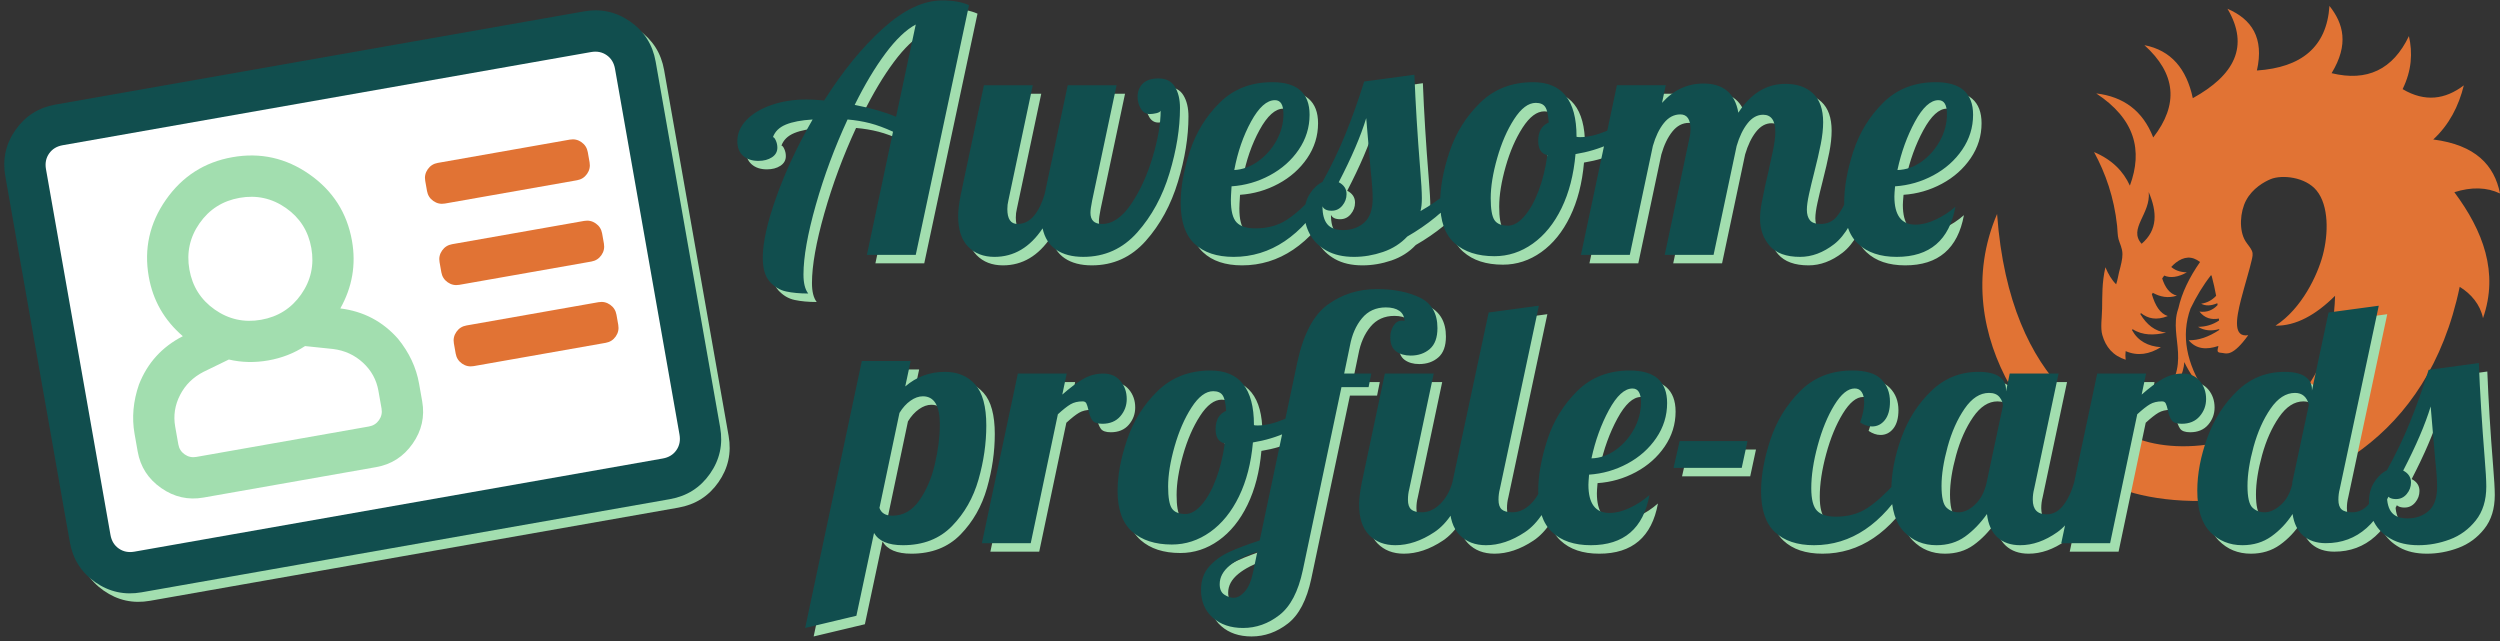 <?xml version="1.0" encoding="utf-8"?>
<!-- Generator: Adobe Illustrator 16.0.0, SVG Export Plug-In . SVG Version: 6.00 Build 0)  -->
<!DOCTYPE svg PUBLIC "-//W3C//DTD SVG 1.1//EN" "http://www.w3.org/Graphics/SVG/1.1/DTD/svg11.dtd">
<svg version="1.1" xmlns="http://www.w3.org/2000/svg" xmlns:xlink="http://www.w3.org/1999/xlink" x="0px" y="0px" width="417px"
	 height="107px" viewBox="0 0 417 107" enable-background="new 0 0 417 107" xml:space="preserve">
<rect x="0" y="0" width="417" height="107" fill="#333333" stroke="none"/>
<g id="Capa_2">
	<path fill="#E17334" d="M344.194,65.186c-5.359-5.64-9.998-14.698-11.081-29.494c-4.369,10.234-2.464,20.509,2.208,28.744
		c1.306,2.3,2.832,4.434,4.466,6.376C339.497,68.219,340.966,65.398,344.194,65.186z"/>
	<path fill="#E17334" d="M378,70.742c-1.848,1.097-3.802,1.938-5.785,2.529c-5.558,1.656-11.303,1.444-15.294,0.042
		c-2.264-0.796-4.881-1.963-7.536-3.746c0.102,0.975-0.049,1.979-0.442,2.863c0.773,1.943,0.398,4.393-1.133,5.84
		c1.777,1.264,3.504,2.262,5.063,2.932c4.929,2.12,13.499,3.208,22.6,1.562c-0.833-0.892-1.352-2.067-1.305-3.347
		c0.013-0.335,0.07-0.665,0.083-1c0.066-1.81,1.027-3.404,2.478-4.283c0.284-0.809,0.769-1.533,1.438-2.086
		C378.06,71.622,378.006,71.183,378,70.742z"/>
	<path fill="#E17334" d="M417,32.269c-0.945-4.733-4.084-8.092-11.133-9.004c2.648-2.455,4.237-5.53,5.099-9.028
		c-3.085,2.344-6.466,2.849-10.21,0.628c1.535-3.146,1.683-6.06,1.053-8.844c-2.668,5.572-6.97,7.634-12.899,6.186
		c2.925-4.81,1.983-8.261-0.356-11.22c-0.454,6.879-4.706,10.271-12.104,10.773c1.242-5.474-0.887-8.558-4.908-10.299
		c3.718,6.284,1.125,11.1-5.782,14.913c-1.044-4.906-3.629-7.98-8.073-8.843c5.264,4.75,5.754,9.883,1.471,15.398
		c-1.748-4.493-5.005-6.816-9.509-7.345c6.47,4.26,7.8,9.488,5.616,15.38c-1.089-2.389-2.96-4.326-5.978-5.6
		c1.925,3.554,3.335,7.546,3.848,12.303c0.091,0.838,0.053,1.557,0.238,2.23c0.21,0.763,0.64,1.483,0.651,2.479
		c0.01,0.826-0.235,1.78-0.575,3.063c-0.153,0.584-0.223,1.265-0.478,1.984c-0.727-0.716-1.308-1.691-1.79-2.843
		c-0.595,2.575-0.508,4.793-0.549,6.876c-0.031,1.623-0.305,3.228,0.036,4.429c0.57,2.006,1.788,3.445,3.892,4.117
		c-0.06-0.467-0.056-0.947-0.001-1.436c2.009,0.868,3.961,0.532,5.877-0.654c-2.125-0.154-3.795-1.003-4.811-2.838
		c0.027-0.059,0.054-0.117,0.081-0.176c1.72,1.104,3.628,1.019,5.592,0.589c-1.846-0.217-3.23-1.334-4.288-3.094l0.098-0.174
		c1.153,0.917,2.565,1.265,4.483,0.5c-1.313-0.42-2.113-1.79-2.658-3.626c0.052-0.084,0.104-0.169,0.156-0.253
		c1.206,0.665,2.514,0.954,4.025,0.477c-1.23-0.307-1.977-1.383-2.461-2.873c0.115-0.165,0.229-0.325,0.345-0.48
		c1.011,0.457,2.313,0.277,3.77-0.531c-1.233-0.045-2.021-0.402-2.603-0.903c0.265-0.284,0.519-0.524,0.759-0.71
		c1.344-1.045,2.691-1.171,4.046-0.116c-1.811,2.599-3.046,5.17-3.61,7.714l-0.062,0.186c-1.576,4.719,2.642,9.383-3.205,15.227
		c3.246-2.403,4.123-4.492,4.253-6.438c0.777,1.651,1.9,3.291,3.399,4.911c-2.994-4.669-3.995-9.286-2.367-13.832
		c0.974-2.005,2.095-3.887,3.434-5.588c0.035,0.054,0.07,0.111,0.104,0.168c0.289,1.087,0.539,2.183,0.739,3.291
		c-0.702,0.744-1.537,1.183-2.501,1.315c0.737,0.402,1.638,0.375,2.7-0.084c0.016,0.103,0.029,0.207,0.041,0.311
		c-0.795,0.849-1.779,1.262-3.023,1.087c0.883,1.132,2.001,1.384,3.245,1.167c0.007,0.108,0.013,0.217,0.018,0.326
		c-1.086,0.729-2.262,1.042-3.497,1.053c1.016,0.627,2.193,0.754,3.531,0.378v0.147c-1.777,1.174-3.479,1.744-5.095,1.711
		c1.268,1.521,2.99,1.61,4.946,0.958c-0.006,0.061-0.014,0.124-0.02,0.187c-0.297,0.988,0.057,0.889,0.779,0.985
		c0.562,0.076,1.638,0.642,4.228-2.972c-2.489,0.397-2.067-2.607-1.199-5.967c0.635-2.45,1.472-5.155,1.776-6.544
		c0.101-0.461,0.271-1.007,0.043-1.554c-0.23-0.546-0.713-1.039-1.068-1.601c-1.156-1.841-0.9-4.948,0.084-6.806
		c1.071-2.024,3.028-3.118,4.121-3.565c1.826-0.749,5.751-0.4,7.641,1.903c2.071,2.53,1.989,7.223,1.037,10.795
		c-0.873,3.28-3.473,8.894-7.889,11.753c3.395,0.048,6.702-1.769,9.941-4.987c-0.197,7.172-2.387,12.534-5.618,16.424
		c4.243,0.804,4.922,6.491,2.04,8.863c0.493,2.003-0.12,4.321-1.846,5.533c-0.012,0.068-0.012,0.141-0.026,0.209
		c3.464-1.336,6.864-3.139,10.031-5.509c7.395-5.535,13.519-14.143,16.207-27.014c1.919,1.181,3.413,2.95,3.884,5.214h0.002
		c2.654-7.591,0.023-14.548-4.78-21C412.25,31.155,414.787,31.222,417,32.269z M357.224,40.664
		c-2.289-2.511,1.553-5.001,1.182-8.621C359.818,35.346,359.938,38.342,357.224,40.664z"/>
</g>
<g id="Capa_1">
	<title>Tarjetas molonas</title>
	<desc>Created with Sketch.</desc>
	<g id="Tablet_x2B_">
		<g id="_x30_0---App---Tablet_x2B_" transform="translate(-177, -351)">
			<g id="Group-4" transform="translate(175, 348)">
				<g id="Tarjetas-molonas">
					<g id="Group-2">
						
							<g id="Group" transform="translate(63.191, 54.437) rotate(-10) translate(-63.191, -54.437) translate(7.318, 11.295)">
							<path id="Path" fill="#A2DEAF" d="M101.28,2.285c2.868,0,5.307,1.004,7.315,3.012c2.007,2.008,3.011,4.446,3.011,7.314
								l0,61.959c0,2.868-1.004,5.307-3.012,7.314c-2.008,2.008-4.446,3.012-7.314,3.012l-89.495,0
								c-2.868,0-5.307-1.004-7.315-3.012c-2.007-2.008-3.012-4.446-3.012-7.314l0-61.959c0-2.868,1.004-5.306,3.012-7.314
								c2.008-2.008,4.446-3.012,7.314-3.012L101.28,2.285z"/>
							<path id="Path-Copy" fill="#114E4E" d="M100.133,0.646c2.868,0,5.307,1.004,7.315,3.012c2.008,2.008,3.012,4.446,3.012,7.315
								l0,61.958c0,2.869-1.004,5.307-3.012,7.315c-2.008,2.007-4.446,3.011-7.315,3.011l-89.495,0
								c-2.868,0-5.307-1.003-7.315-3.011c-2.007-2.008-3.012-4.446-3.011-7.315l0-61.958c0-2.869,1.004-5.307,3.012-7.315
								C5.331,1.65,7.77,0.646,10.638,0.646L100.133,0.646z"/>
							<path id="Path_1_" fill="#FFFFFF" d="M103.575,72.931l0-61.958c0-1.004-0.323-1.829-0.968-2.474
								c-0.645-0.645-1.47-0.968-2.474-0.968l-89.495,0c-1.004,0-1.828,0.323-2.474,0.968c-0.645,0.645-0.968,1.47-0.968,2.474
								l0,61.958c0,1.004,0.323,1.829,0.968,2.474c0.645,0.645,1.47,0.967,2.474,0.968l89.495,0
								c1.004,0.001,1.828-0.322,2.474-0.968C103.253,74.759,103.575,73.935,103.575,72.931z"/>
							<path id="Combined-Shape" fill="#E17334" d="M71.736,55.72c-0.717-0.001-1.327-0.251-1.829-0.754
								c-0.502-0.501-0.753-1.111-0.753-1.828l0-1.721c0-0.717,0.251-1.327,0.753-1.829c0.502-0.502,1.111-0.753,1.829-0.754
								l22.374,0c0.717,0,1.327,0.251,1.829,0.753s0.753,1.112,0.753,1.829l0,1.721c0,0.717-0.251,1.326-0.753,1.829
								s-1.112,0.753-1.828,0.753L71.736,55.72z M71.736,41.952c-0.717,0-1.327-0.251-1.829-0.753
								c-0.502-0.502-0.753-1.111-0.753-1.828l0-1.721c0-0.717,0.251-1.327,0.753-1.829c0.502-0.502,1.111-0.753,1.828-0.753
								l22.374,0c0.717,0,1.327,0.251,1.829,0.753s0.753,1.112,0.753,1.828l0,1.721c0,0.717-0.251,1.327-0.753,1.829
								c-0.502,0.502-1.112,0.753-1.828,0.753L71.736,41.952z M71.736,28.183c-0.717,0-1.327-0.251-1.829-0.753
								c-0.502-0.502-0.753-1.111-0.753-1.828l0-1.721c0-0.717,0.251-1.327,0.753-1.829c0.502-0.502,1.111-0.753,1.828-0.753
								l22.374,0c0.717,0,1.327,0.251,1.829,0.753c0.502,0.502,0.753,1.112,0.753,1.828l0,1.721c0,0.717-0.251,1.327-0.753,1.829
								c-0.502,0.502-1.112,0.753-1.828,0.753L71.736,28.183z"/>
							<path id="Combined-Shape_1_" fill="#A2DEAF" d="M51.513,42.382c3.729,1.147,6.598,3.37,8.606,6.669
								c1.434,2.582,2.151,5.235,2.151,7.96l0,3.012c0.001,2.581-0.932,4.805-2.796,6.669c-1.865,1.865-4.088,2.797-6.669,2.796
								l-29.258-0.001c-2.581,0.001-4.805-0.932-6.669-2.796c-1.865-1.865-2.797-4.088-2.797-6.669l0-3.013
								c0-2.725,0.717-5.378,2.152-7.959c2.008-3.298,4.876-5.521,8.605-6.669c-2.582-3.156-3.873-6.742-3.872-10.757
								c0-4.733,1.685-8.785,5.056-12.155c3.37-3.37,7.422-5.056,12.155-5.056c4.733,0,8.785,1.685,12.155,5.056
								c3.371,3.371,5.056,7.422,5.056,12.155C55.386,35.641,54.095,39.227,51.513,42.382z M38.175,21.299
								c-2.869,0-5.307,1.004-7.315,3.012c-2.008,2.008-3.012,4.446-3.012,7.315c0,2.868,1.004,5.306,3.012,7.314
								c2.008,2.008,4.446,3.012,7.314,3.012c2.869,0,5.307-1.004,7.315-3.011c2.008-2.008,3.012-4.446,3.012-7.315
								c0-2.868-1.004-5.307-3.012-7.315C43.481,22.303,41.044,21.299,38.175,21.299z M55.386,60.023v-3.012
								c0-1.864-0.574-3.55-1.721-5.055c-1.147-1.506-2.653-2.546-4.518-3.12l-4.518-1.29c-2.008,0.861-4.159,1.291-6.453,1.291
								c-2.295,0-4.447-0.43-6.454-1.291l-4.518,1.291c-1.865,0.574-3.371,1.614-4.518,3.119c-1.147,1.506-1.721,3.191-1.721,5.055
								l0,3.013c0,0.717,0.251,1.326,0.753,1.828s1.112,0.753,1.829,0.753l29.258,0c0.717,0,1.327-0.252,1.829-0.754
								C55.134,61.35,55.386,60.74,55.386,60.023z"/>
						</g>
						<path id="Awesome" fill="#A2DEAF" d="M138.226,53.373c-1.396,0-2.622-0.113-3.678-0.339c-1.056-0.227-1.971-0.773-2.744-1.641
							c-0.773-0.868-1.16-2.207-1.16-4.017c0-2.527,0.764-5.922,2.292-10.185c1.527-4.262,3.536-8.543,6.026-12.844
							c-1.886,0.113-3.376,0.396-4.47,0.849c-1.094,0.453-1.811,1.15-2.15,2.094c0.151,0,0.311,0.188,0.481,0.565
							c0.17,0.377,0.254,0.773,0.254,1.188c0,0.679-0.302,1.216-0.905,1.612c-0.604,0.396-1.358,0.594-2.263,0.594
							c-1.056,0-1.905-0.283-2.546-0.849s-0.962-1.377-0.962-2.433c0-1.282,0.5-2.452,1.5-3.508s2.386-1.896,4.159-2.518
							c1.772-0.622,3.734-0.934,5.884-0.934c0.792,0,1.773,0.057,2.942,0.17c3.093-4.904,6.365-8.912,9.817-12.023
							s6.743-4.667,9.873-4.667c1.811,0,3.301,0.264,4.47,0.792l-8.883,41.643h-8.147l4.356-20.539
							c-1.396-0.642-2.678-1.113-3.847-1.415s-2.414-0.509-3.734-0.623c-2.15,4.64-3.914,9.383-5.291,14.23
							c-1.376,4.847-2.065,8.723-2.065,11.627C137.434,51.637,137.698,52.693,138.226,53.373z M156.162,8.504
							c-1.622,0.868-3.31,2.48-5.064,4.837s-3.461,5.215-5.121,8.572c2.716,0.528,5.017,1.188,6.903,1.98L156.162,8.504z
							 M169.288,47.262c-1.811,0-3.272-0.566-4.385-1.697c-1.113-1.132-1.669-2.829-1.669-5.092c0-0.943,0.151-2.169,0.453-3.678
							l3.847-18.162h8.147l-4.074,19.237c-0.113,0.453-0.169,0.924-0.169,1.415c0,1.659,0.565,2.489,1.697,2.489
							c1.056,0,1.961-0.443,2.716-1.33s1.358-2.103,1.811-3.649l3.848-18.162h8.147l-4.074,19.237
							c-0.188,0.943-0.283,1.622-0.283,2.037c0,1.245,0.642,1.867,1.924,1.867c1.735,0,3.348-1.094,4.838-3.282
							c1.49-2.188,2.688-4.791,3.593-7.808s1.358-5.62,1.358-7.808c-0.076,0.189-0.321,0.33-0.735,0.424
							c-0.415,0.095-0.773,0.142-1.075,0.142c-0.641,0-1.141-0.302-1.5-0.905s-0.538-1.264-0.538-1.98
							c0-0.905,0.292-1.641,0.877-2.207c0.585-0.566,1.462-0.849,2.631-0.849c1.245,0,2.15,0.462,2.716,1.386
							c0.565,0.924,0.849,2.103,0.849,3.536c0,3.395-0.585,7.025-1.754,10.892c-1.169,3.867-2.961,7.158-5.375,9.874
							s-5.413,4.074-8.996,4.074c-1.848,0-3.357-0.396-4.526-1.188c-1.169-0.792-1.924-1.98-2.263-3.565
							C175.21,45.678,172.532,47.262,169.288,47.262z M209.177,47.262c-2.791,0-4.96-0.726-6.506-2.178
							c-1.547-1.452-2.32-3.725-2.32-6.818c0-2.603,0.509-5.47,1.527-8.601c1.019-3.13,2.678-5.837,4.979-8.119
							c2.301-2.282,5.225-3.423,8.77-3.423c4.15,0,6.225,1.811,6.225,5.432c0,2.112-0.604,4.055-1.811,5.828
							s-2.811,3.197-4.81,4.272s-4.13,1.688-6.394,1.839c-0.075,1.131-0.113,1.886-0.113,2.263c0,1.848,0.321,3.103,0.962,3.763
							c0.642,0.66,1.679,0.99,3.112,0.99c2.037,0,3.781-0.471,5.233-1.414c1.452-0.943,3.046-2.376,4.781-4.3h1.923
							C220.55,43.772,215.363,47.262,209.177,47.262z M209.291,32.777c1.396-0.076,2.725-0.566,3.989-1.471s2.282-2.056,3.056-3.452
							c0.772-1.396,1.159-2.867,1.159-4.413s-0.471-2.32-1.414-2.32c-1.357,0-2.688,1.188-3.988,3.564
							C210.79,27.063,209.856,29.76,209.291,32.777z M229.264,47.262c-1.811,0-3.338-0.349-4.583-1.047
							c-1.245-0.698-2.169-1.603-2.772-2.716s-0.905-2.272-0.905-3.479c0-1.245,0.292-2.329,0.877-3.253s1.292-1.594,2.122-2.009
							c1.471-2.64,2.753-5.309,3.848-8.006c1.094-2.697,2.131-5.611,3.111-8.742l8.374-1.132c0.188,4.829,0.509,10.053,0.962,15.673
							c0.188,2.263,0.283,3.904,0.283,4.923c0,0.867-0.076,1.584-0.227,2.15c1.772-1.019,3.131-1.961,4.073-2.829h2.376
							c-2.414,2.792-5.299,5.149-8.656,7.073c-1.094,1.169-2.442,2.027-4.045,2.574C232.498,46.988,230.885,47.262,229.264,47.262z
							 M227.453,42.792c1.396,0,2.564-0.415,3.508-1.245c0.943-0.83,1.414-2.168,1.414-4.017c0-1.131-0.113-2.716-0.34-4.752
							c-0.377-4.3-0.621-7.186-0.734-8.657c-0.906,2.98-2.434,6.544-4.584,10.693c0.868,0.453,1.302,1.113,1.302,1.98
							c0,0.717-0.235,1.358-0.707,1.924s-1.065,0.849-1.782,0.849c-0.793,0-1.302-0.245-1.527-0.736c0,1.358,0.273,2.358,0.82,2.999
							S226.246,42.792,227.453,42.792z M252.688,47.148c-2.791,0-4.998-0.716-6.619-2.15c-1.623-1.433-2.434-3.697-2.434-6.79
							c0-2.565,0.528-5.413,1.584-8.544c1.057-3.13,2.754-5.837,5.093-8.119s5.28-3.423,8.826-3.423
							c4.828,0,7.242,3.018,7.242,9.053v0.057c0.113,0.038,0.321,0.057,0.622,0.057c1.245,0,2.679-0.33,4.301-0.99
							s3.093-1.462,4.413-2.405l0.509,1.528c-1.094,1.169-2.518,2.159-4.271,2.97s-3.668,1.386-5.742,1.726
							c-0.303,3.432-1.076,6.431-2.32,8.996s-2.848,4.545-4.81,5.941S254.988,47.148,252.688,47.148z M254.951,42.057
							c0.904,0,1.811-0.519,2.716-1.556c0.905-1.038,1.697-2.452,2.376-4.244c0.68-1.792,1.17-3.781,1.471-5.969
							c-1.018-0.226-1.527-1.019-1.527-2.376c0-1.546,0.585-2.565,1.754-3.055c-0.075-1.245-0.264-2.103-0.565-2.574
							c-0.302-0.472-0.83-0.708-1.585-0.708c-1.244,0-2.451,0.905-3.621,2.716c-1.169,1.811-2.111,3.979-2.828,6.507
							s-1.075,4.753-1.075,6.677c0,1.811,0.208,3.027,0.622,3.649C253.103,41.745,253.857,42.057,254.951,42.057z M303.667,47.262
							c-2.302,0-3.989-0.613-5.064-1.839s-1.612-2.744-1.612-4.555c0-0.792,0.094-1.688,0.283-2.688
							c0.188-1,0.387-1.971,0.594-2.914c0.207-0.943,0.349-1.546,0.424-1.811c0.303-1.32,0.585-2.622,0.85-3.904
							c0.264-1.283,0.396-2.32,0.396-3.112c0-1.924-0.679-2.886-2.037-2.886c-0.98,0-1.849,0.481-2.603,1.443
							s-1.357,2.216-1.811,3.762l-3.848,18.163h-8.147l4.13-19.52c0.113-0.453,0.17-0.924,0.17-1.415
							c0-1.659-0.565-2.489-1.697-2.489c-1.056,0-1.971,0.481-2.744,1.443s-1.386,2.235-1.838,3.819l-3.848,18.163h-8.148
							l5.998-28.29h8.147l-0.622,2.942c1.924-2.15,4.225-3.225,6.902-3.225c3.319,0,5.262,1.622,5.828,4.866
							c2.074-3.207,4.695-4.81,7.864-4.81c1.924,0,3.451,0.528,4.583,1.584s1.697,2.659,1.697,4.809
							c0,1.094-0.132,2.311-0.396,3.649c-0.265,1.339-0.642,2.971-1.132,4.894c-0.302,1.169-0.575,2.311-0.82,3.423
							s-0.368,1.99-0.368,2.631c0,0.754,0.17,1.339,0.51,1.754c0.339,0.415,0.924,0.623,1.754,0.623
							c1.132,0,2.037-0.405,2.716-1.216s1.357-2.065,2.037-3.763h2.376c-1.396,4.149-3.008,6.931-4.838,8.346
							C307.523,46.555,305.628,47.262,303.667,47.262z M319.792,47.262c-2.754,0-4.903-0.726-6.45-2.178s-2.319-3.725-2.319-6.818
							c0-2.603,0.509-5.47,1.527-8.601c1.019-3.13,2.678-5.837,4.979-8.119c2.302-2.282,5.225-3.423,8.771-3.423
							c4.149,0,6.224,1.811,6.224,5.432c0,2.112-0.604,4.055-1.811,5.828s-2.811,3.197-4.81,4.272s-4.13,1.688-6.394,1.839
							c-0.075,0.83-0.113,1.396-0.113,1.697c0,3.131,1.17,4.696,3.509,4.696c1.056,0,2.188-0.283,3.395-0.849
							c1.207-0.566,2.301-1.283,3.281-2.15C328.562,44.471,325.299,47.262,319.792,47.262z M319.905,32.777
							c1.434-0.038,2.781-0.509,4.045-1.415s2.282-2.065,3.056-3.48c0.773-1.414,1.16-2.895,1.16-4.441s-0.472-2.32-1.415-2.32
							c-1.32,0-2.631,1.198-3.932,3.593C321.518,27.11,320.546,29.797,319.905,32.777z"/>
						<path id="profile-cards" fill="#A2DEAF" d="M147.166,64.632h8.147l-0.905,4.243c1.886-1.621,4.093-2.433,6.62-2.433
							c2.113,0,3.791,0.698,5.036,2.094c1.245,1.396,1.867,3.678,1.867,6.847c0,2.979-0.434,5.987-1.301,9.023
							c-0.868,3.037-2.338,5.621-4.413,7.752s-4.81,3.197-8.204,3.197c-2.414,0-4.017-0.68-4.81-2.037l-2.942,13.805l-8.544,2.037
							L147.166,64.632z M152.258,90.433c1.811,0,3.31-0.849,4.498-2.546c1.188-1.697,2.056-3.725,2.603-6.082
							c0.547-2.358,0.82-4.555,0.82-6.592c0-3.131-0.943-4.697-2.829-4.697c-0.679,0-1.367,0.246-2.065,0.736
							s-1.311,1.169-1.839,2.037l-3.338,15.842C150.409,89.999,151.126,90.433,152.258,90.433z M173.192,66.726h8.147l-0.735,3.508
							c1.282-1.132,2.442-1.999,3.479-2.603c1.038-0.604,2.16-0.905,3.367-0.905s2.159,0.415,2.857,1.245
							c0.698,0.829,1.046,1.829,1.046,2.998c0,1.094-0.358,2.056-1.075,2.886c-0.717,0.83-1.716,1.245-2.999,1.245
							c-0.83,0-1.386-0.198-1.669-0.594c-0.283-0.396-0.5-0.973-0.651-1.727c-0.113-0.49-0.226-0.849-0.339-1.074
							c-0.113-0.227-0.321-0.34-0.623-0.34c-0.792,0-1.461,0.16-2.008,0.48s-1.254,0.877-2.122,1.67l-4.526,21.5h-8.147
							L173.192,66.726z M198.88,95.242c-2.792,0-4.998-0.717-6.62-2.15s-2.433-3.696-2.433-6.789c0-2.565,0.528-5.414,1.584-8.544
							c1.056-3.131,2.753-5.837,5.092-8.12c2.339-2.281,5.281-3.422,8.827-3.422c4.828,0,7.242,3.018,7.242,9.053v0.057
							c0.113,0.037,0.32,0.057,0.623,0.057c1.244,0,2.678-0.33,4.299-0.99c1.623-0.66,3.094-1.463,4.414-2.405l0.509,1.528
							c-1.094,1.169-2.518,2.158-4.271,2.97s-3.669,1.386-5.743,1.726c-0.302,3.433-1.074,6.432-2.32,8.996
							c-1.245,2.565-2.848,4.546-4.809,5.941S201.181,95.242,198.88,95.242z M201.143,90.149c0.905,0,1.811-0.519,2.716-1.556
							s1.697-2.452,2.376-4.244c0.679-1.791,1.169-3.781,1.471-5.969c-1.019-0.227-1.528-1.019-1.528-2.377
							c0-1.546,0.584-2.564,1.754-3.055c-0.075-1.244-0.264-2.104-0.566-2.574c-0.302-0.472-0.83-0.707-1.584-0.707
							c-1.245,0-2.452,0.904-3.621,2.715c-1.169,1.811-2.112,3.98-2.829,6.508s-1.075,4.752-1.075,6.676
							c0,1.811,0.208,3.027,0.623,3.649S200.049,90.149,201.143,90.149z M210.762,109.16c-2.075,0-3.763-0.574-5.064-1.725
							c-1.301-1.151-1.952-2.688-1.952-4.611c0-1.585,0.453-2.887,1.358-3.904c0.905-1.019,2.018-1.83,3.338-2.434
							s3.017-1.244,5.092-1.924l6.28-29.761c1.019-4.677,2.716-7.874,5.092-9.59c2.377-1.716,5.093-2.575,8.148-2.575
							c2.828,0,5.224,0.472,7.186,1.415c1.961,0.943,2.941,2.641,2.941,5.092c0,1.585-0.424,2.744-1.272,3.479
							c-0.849,0.736-1.915,1.104-3.196,1.104c-0.981,0-1.793-0.236-2.434-0.707c-0.641-0.472-0.962-1.254-0.962-2.348
							c0-0.717,0.179-1.358,0.538-1.924c0.357-0.566,0.82-0.85,1.386-0.85c0.265,0,0.415,0.02,0.452,0.057
							c-0.037-0.754-0.33-1.32-0.877-1.697c-0.547-0.377-1.291-0.565-2.234-0.565c-1.66,0-2.989,0.604-3.988,1.811
							c-1,1.207-1.67,2.734-2.01,4.583l-0.961,4.64h4.525l-0.452,2.263h-4.526l-6.45,30.554c-0.755,3.546-2.056,6.035-3.903,7.469
							C214.967,108.443,212.949,109.16,210.762,109.16z M236.166,95.355c-1.811,0-3.271-0.566-4.385-1.697
							c-1.113-1.133-1.669-2.83-1.669-5.093c0-0.942,0.151-2.169,0.452-3.678l3.848-18.162h8.147l-4.073,19.237
							c-0.151,0.565-0.227,1.169-0.227,1.811c0,0.754,0.18,1.292,0.537,1.612c0.359,0.321,0.953,0.481,1.783,0.481
							c1.094,0,2.111-0.463,3.055-1.387s1.622-2.121,2.037-3.593h2.376c-1.396,4.073-3.187,6.837-5.375,8.289
							C240.485,94.629,238.316,95.355,236.166,95.355z M209.177,104.125c0.642,0,1.273-0.358,1.895-1.075
							c0.623-0.717,1.085-1.829,1.387-3.338l0.68-3.282c-1.924,0.604-3.452,1.367-4.583,2.292c-1.132,0.924-1.698,1.971-1.698,3.14
							c0,0.83,0.264,1.415,0.792,1.754C208.178,103.955,208.687,104.125,209.177,104.125z M251.273,95.355
							c-1.811,0-3.272-0.566-4.385-1.697c-1.113-1.133-1.67-2.83-1.67-5.093c0-0.942,0.151-2.169,0.453-3.678l6.054-28.347
							l8.374-1.132l-6.507,30.554c-0.151,0.565-0.226,1.169-0.226,1.811c0,0.754,0.179,1.292,0.537,1.612
							c0.358,0.321,0.952,0.481,1.782,0.481c1.094,0,2.112-0.463,3.056-1.387c0.942-0.924,1.621-2.121,2.037-3.593h2.376
							c-1.396,4.073-3.188,6.837-5.376,8.289C255.592,94.629,253.424,95.355,251.273,95.355z M268.756,95.355
							c-2.753,0-4.902-0.727-6.449-2.179s-2.32-3.726-2.32-6.817c0-2.604,0.51-5.471,1.527-8.601c1.02-3.131,2.679-5.837,4.979-8.12
							c2.302-2.281,5.224-3.422,8.771-3.422c4.148,0,6.224,1.811,6.224,5.432c0,2.111-0.604,4.055-1.812,5.827
							s-2.81,3.196-4.809,4.272c-1.999,1.074-4.131,1.688-6.394,1.838c-0.075,0.83-0.113,1.396-0.113,1.697
							c0,3.131,1.169,4.697,3.508,4.697c1.057,0,2.188-0.283,3.396-0.85c1.207-0.565,2.301-1.282,3.281-2.15
							C277.526,92.564,274.264,95.355,268.756,95.355z M268.869,80.871c1.434-0.038,2.782-0.51,4.046-1.415s2.282-2.065,3.056-3.479
							c0.773-1.415,1.16-2.896,1.16-4.441c0-1.547-0.473-2.32-1.415-2.32c-1.32,0-2.631,1.197-3.933,3.593
							C270.482,75.203,269.511,77.891,268.869,80.871z M283.58,77.984h11.316l-0.962,4.471h-11.372L283.58,77.984z M305.986,95.355
							c-2.791,0-4.96-0.727-6.507-2.179c-1.546-1.452-2.319-3.726-2.319-6.817c0-2.604,0.518-5.471,1.556-8.601
							c1.037-3.131,2.697-5.837,4.979-8.12c2.282-2.281,5.178-3.422,8.686-3.422c2.264,0,3.876,0.49,4.838,1.471
							s1.442,2.225,1.442,3.734c0,1.32-0.283,2.338-0.849,3.055s-1.282,1.075-2.15,1.075c-0.641,0-1.301-0.226-1.979-0.679
							c0.452-1.245,0.679-2.357,0.679-3.338c0-0.717-0.132-1.283-0.396-1.697c-0.264-0.416-0.66-0.623-1.188-0.623
							c-1.132,0-2.264,0.924-3.396,2.772c-1.131,1.849-2.056,4.093-2.772,6.733s-1.074,5.017-1.074,7.129
							c0,1.848,0.32,3.103,0.961,3.763c0.642,0.66,1.679,0.99,3.112,0.99c2.037,0,3.781-0.472,5.233-1.415s3.046-2.376,4.781-4.3
							h1.924C317.359,91.866,312.173,95.355,305.986,95.355z M326.412,95.355c-2.15,0-3.942-0.736-5.375-2.207
							c-1.434-1.471-2.15-3.771-2.15-6.902c0-2.792,0.557-5.725,1.669-8.799c1.113-3.074,2.772-5.677,4.979-7.809
							c2.206-2.131,4.837-3.196,7.893-3.196c1.547,0,2.697,0.265,3.451,0.792c0.755,0.528,1.132,1.227,1.132,2.094v0.396
							l0.622-2.999h8.147l-4.073,19.237c-0.151,0.565-0.227,1.169-0.227,1.811c0,1.622,0.773,2.433,2.32,2.433
							c1.056,0,1.971-0.49,2.744-1.471c0.772-0.981,1.386-2.264,1.839-3.848h2.376c-1.396,4.073-3.121,6.837-5.177,8.289
							s-4.121,2.179-6.196,2.179c-1.584,0-2.856-0.443-3.818-1.33s-1.537-2.178-1.726-3.876c-1.095,1.547-2.311,2.801-3.65,3.763
							C329.854,94.874,328.26,95.355,326.412,95.355z M330.09,89.867c0.942,0,1.876-0.443,2.801-1.33
							c0.924-0.887,1.556-2.104,1.896-3.649l2.716-12.787c0-0.49-0.189-0.972-0.566-1.442c-0.377-0.473-0.962-0.708-1.754-0.708
							c-1.509,0-2.866,0.878-4.073,2.632s-2.15,3.865-2.829,6.336c-0.68,2.471-1.019,4.649-1.019,6.535
							c0,1.887,0.273,3.094,0.82,3.621C328.628,89.603,329.298,89.867,330.09,89.867z M353.23,66.726h8.148l-0.736,3.508
							c1.283-1.132,2.442-1.999,3.48-2.603c1.037-0.604,2.159-0.905,3.366-0.905s2.159,0.415,2.857,1.245
							c0.697,0.829,1.047,1.829,1.047,2.998c0,1.094-0.358,2.056-1.075,2.886s-1.717,1.245-2.999,1.245
							c-0.83,0-1.386-0.198-1.669-0.594c-0.283-0.396-0.5-0.973-0.65-1.727c-0.113-0.49-0.227-0.849-0.34-1.074
							c-0.113-0.227-0.32-0.34-0.622-0.34c-0.793,0-1.462,0.16-2.009,0.48s-1.254,0.877-2.122,1.67l-4.526,21.5h-8.147
							L353.23,66.726z M377.447,95.355c-2.15,0-3.941-0.736-5.375-2.207s-2.15-3.771-2.15-6.902c0-2.792,0.557-5.725,1.669-8.799
							c1.113-3.074,2.772-5.677,4.979-7.809c2.207-2.131,4.838-3.196,7.893-3.196c1.547,0,2.697,0.265,3.452,0.792
							c0.754,0.528,1.131,1.227,1.131,2.094v0.227l2.772-13.014l8.374-1.132l-6.507,30.554c-0.15,0.565-0.226,1.169-0.226,1.811
							c0,0.754,0.179,1.292,0.537,1.612c0.358,0.321,0.952,0.481,1.782,0.481c1.056,0,1.971-0.453,2.744-1.358
							s1.386-2.112,1.839-3.621h2.376c-2.301,6.752-6.092,10.128-11.372,10.128c-1.547,0-2.801-0.415-3.763-1.245
							c-0.962-0.829-1.556-2.036-1.782-3.621c-0.98,1.509-2.159,2.754-3.536,3.734C380.908,94.865,379.296,95.355,377.447,95.355z
							 M381.125,89.867c0.905,0,1.82-0.416,2.744-1.245c0.924-0.83,1.556-1.98,1.896-3.452v-0.282l2.772-12.957
							c-0.34-1.32-1.113-1.98-2.32-1.98c-1.509,0-2.866,0.878-4.073,2.632s-2.15,3.865-2.829,6.336s-1.019,4.649-1.019,6.535
							c0,1.887,0.273,3.094,0.82,3.621C379.663,89.603,380.333,89.867,381.125,89.867z M406.813,95.355
							c-1.811,0-3.338-0.35-4.583-1.047c-1.245-0.698-2.169-1.604-2.772-2.717c-0.604-1.112-0.905-2.271-0.905-3.479
							c0-1.245,0.292-2.33,0.877-3.254s1.292-1.594,2.122-2.009c1.471-2.64,2.753-5.31,3.847-8.006
							c1.095-2.697,2.132-5.61,3.112-8.741l8.374-1.133c0.188,4.829,0.509,10.053,0.962,15.674c0.188,2.263,0.283,3.904,0.283,4.922
							c0,2.301-0.585,4.188-1.755,5.658c-1.169,1.471-2.611,2.527-4.328,3.168C410.33,95.034,408.585,95.355,406.813,95.355z
							 M405.002,90.885c1.396,0,2.564-0.414,3.508-1.244s1.415-2.169,1.415-4.018c0-1.131-0.113-2.716-0.34-4.752
							c-0.377-4.301-0.622-7.187-0.735-8.657c-0.905,2.979-2.434,6.544-4.583,10.693c0.867,0.452,1.301,1.112,1.301,1.98
							c0,0.717-0.235,1.358-0.707,1.924s-1.065,0.849-1.782,0.849c-0.792,0-1.302-0.245-1.527-0.735c0,1.357,0.273,2.357,0.82,2.999
							C402.918,90.564,403.795,90.885,405.002,90.885z"/>
						<path id="Awesome_1_" fill="#114E4E" d="M136.811,51.958c-1.396,0-2.622-0.113-3.678-0.339
							c-1.056-0.227-1.971-0.773-2.744-1.641c-0.773-0.868-1.16-2.207-1.16-4.017c0-2.527,0.764-5.922,2.292-10.185
							c1.528-4.262,3.536-8.543,6.026-12.844c-1.886,0.113-3.376,0.396-4.47,0.849c-1.094,0.453-1.811,1.151-2.15,2.094
							c0.151,0,0.312,0.188,0.481,0.566c0.17,0.377,0.255,0.773,0.255,1.188c0,0.679-0.302,1.216-0.905,1.612
							c-0.604,0.396-1.358,0.594-2.264,0.594c-1.056,0-1.905-0.283-2.546-0.849s-0.962-1.377-0.962-2.433
							c0-1.282,0.5-2.452,1.5-3.508s2.386-1.896,4.159-2.518c1.773-0.622,3.734-0.934,5.884-0.934c0.792,0,1.773,0.057,2.942,0.17
							c3.093-4.903,6.365-8.911,9.816-12.023c3.452-3.112,6.743-4.668,9.874-4.668c1.811,0,3.3,0.264,4.47,0.792l-8.883,41.643
							H146.6l4.356-20.539c-1.396-0.641-2.678-1.113-3.847-1.415s-2.414-0.509-3.734-0.623c-2.15,4.64-3.914,9.383-5.29,14.23
							c-1.377,4.847-2.065,8.723-2.065,11.627C136.019,50.223,136.283,51.279,136.811,51.958z M154.747,7.09
							c-1.622,0.868-3.31,2.48-5.064,4.837c-1.754,2.358-3.461,5.215-5.121,8.572c2.716,0.528,5.017,1.188,6.903,1.98L154.747,7.09z
							 M167.874,45.847c-1.811,0-3.272-0.566-4.385-1.697c-1.113-1.132-1.669-2.829-1.669-5.092c0-0.943,0.151-2.169,0.453-3.678
							l3.847-18.162h8.148l-4.074,19.237c-0.113,0.453-0.169,0.924-0.169,1.415c0,1.66,0.566,2.489,1.697,2.489
							c1.056,0,1.961-0.443,2.716-1.33c0.754-0.886,1.358-2.103,1.811-3.649l3.848-18.162h8.147l-4.074,19.237
							c-0.188,0.943-0.283,1.622-0.283,2.037c0,1.245,0.641,1.867,1.923,1.867c1.735,0,3.348-1.094,4.838-3.282
							c1.49-2.188,2.688-4.79,3.593-7.808c0.905-3.018,1.358-5.62,1.358-7.808c-0.076,0.189-0.321,0.33-0.735,0.425
							c-0.415,0.094-0.773,0.141-1.075,0.141c-0.641,0-1.141-0.302-1.5-0.905s-0.538-1.264-0.538-1.98
							c0-0.905,0.292-1.641,0.877-2.207c0.585-0.565,1.462-0.849,2.631-0.849c1.245,0,2.15,0.462,2.716,1.386
							s0.849,2.103,0.849,3.536c0,3.395-0.584,7.025-1.754,10.892c-1.169,3.866-2.961,7.157-5.375,9.873
							c-2.415,2.716-5.413,4.074-8.997,4.074c-1.848,0-3.357-0.396-4.526-1.188s-1.924-1.98-2.263-3.564
							C173.796,44.263,171.118,45.847,167.874,45.847z M207.763,45.847c-2.791,0-4.96-0.726-6.506-2.178
							c-1.547-1.452-2.32-3.725-2.32-6.818c0-2.603,0.509-5.469,1.527-8.6c1.019-3.131,2.678-5.837,4.979-8.12
							c2.301-2.282,5.224-3.423,8.77-3.423c4.149,0,6.225,1.811,6.225,5.432c0,2.112-0.604,4.055-1.811,5.828
							s-2.811,3.197-4.811,4.272c-1.998,1.075-4.13,1.688-6.393,1.839c-0.075,1.131-0.113,1.886-0.113,2.263
							c0,1.848,0.321,3.103,0.962,3.763c0.642,0.66,1.679,0.99,3.113,0.99c2.036,0,3.781-0.472,5.232-1.415
							c1.453-0.943,3.047-2.376,4.781-4.3h1.924C219.136,42.358,213.949,45.847,207.763,45.847z M207.876,31.363
							c1.396-0.076,2.726-0.566,3.989-1.471s2.281-2.056,3.055-3.451c0.773-1.396,1.16-2.867,1.16-4.414s-0.471-2.32-1.414-2.32
							c-1.358,0-2.688,1.188-3.989,3.564C209.376,25.648,208.442,28.345,207.876,31.363z M227.85,45.847
							c-1.812,0-3.339-0.349-4.584-1.046c-1.244-0.698-2.168-1.604-2.771-2.716s-0.906-2.272-0.906-3.479
							c0-1.245,0.293-2.329,0.877-3.253c0.585-0.924,1.293-1.594,2.122-2.009c1.472-2.64,2.753-5.309,3.848-8.006
							c1.094-2.697,2.131-5.611,3.112-8.742l8.373-1.131c0.189,4.828,0.51,10.052,0.962,15.672c0.188,2.263,0.283,3.904,0.283,4.922
							c0,0.868-0.075,1.584-0.227,2.15c1.772-1.019,3.131-1.961,4.073-2.829h2.377c-2.414,2.792-5.299,5.149-8.656,7.073
							c-1.094,1.169-2.443,2.027-4.046,2.574S229.471,45.847,227.85,45.847z M226.039,41.377c1.395,0,2.564-0.415,3.508-1.245
							c0.942-0.83,1.414-2.169,1.414-4.018c0-1.131-0.113-2.716-0.34-4.752c-0.377-4.3-0.622-7.186-0.735-8.657
							c-0.905,2.979-2.433,6.544-4.583,10.693c0.867,0.453,1.301,1.113,1.301,1.98c0,0.717-0.235,1.358-0.707,1.924
							c-0.471,0.566-1.065,0.849-1.781,0.849c-0.793,0-1.302-0.245-1.528-0.735c0,1.358,0.273,2.357,0.82,2.999
							S224.831,41.377,226.039,41.377z M251.273,45.734c-2.791,0-4.998-0.716-6.62-2.15s-2.433-3.696-2.433-6.79
							c0-2.565,0.527-5.413,1.584-8.543s2.754-5.837,5.092-8.12c2.339-2.282,5.281-3.423,8.826-3.423
							c4.829,0,7.243,3.018,7.243,9.053v0.057c0.112,0.038,0.32,0.057,0.622,0.057c1.245,0,2.678-0.33,4.301-0.99
							c1.621-0.66,3.092-1.461,4.412-2.405l0.51,1.528c-1.094,1.169-2.518,2.16-4.271,2.97c-1.754,0.811-3.668,1.386-5.743,1.726
							c-0.302,3.432-1.075,6.431-2.319,8.996c-1.245,2.565-2.848,4.545-4.81,5.941C255.705,45.036,253.574,45.734,251.273,45.734z
							 M253.536,40.642c0.905,0,1.812-0.519,2.716-1.556c0.906-1.037,1.697-2.452,2.377-4.244c0.679-1.792,1.169-3.781,1.471-5.969
							c-1.019-0.226-1.527-1.019-1.527-2.376c0-1.546,0.584-2.565,1.754-3.055c-0.076-1.245-0.264-2.103-0.566-2.574
							c-0.301-0.472-0.83-0.708-1.584-0.708c-1.244,0-2.451,0.905-3.621,2.716s-2.112,3.979-2.829,6.507
							c-0.716,2.527-1.075,4.753-1.075,6.676c0,1.811,0.208,3.027,0.623,3.65C251.688,40.331,252.442,40.642,253.536,40.642z
							 M302.252,45.847c-2.301,0-3.988-0.613-5.064-1.839c-1.074-1.226-1.611-2.744-1.611-4.555c0-0.792,0.094-1.688,0.282-2.688
							s0.387-1.971,0.595-2.914c0.207-0.943,0.348-1.546,0.424-1.811c0.302-1.32,0.584-2.622,0.849-3.904
							c0.265-1.283,0.396-2.32,0.396-3.112c0-1.924-0.678-2.886-2.036-2.886c-0.981,0-1.849,0.481-2.603,1.443
							c-0.755,0.962-1.358,2.216-1.811,3.763l-3.848,18.162h-8.148l4.131-19.521c0.113-0.452,0.17-0.924,0.17-1.414
							c0-1.66-0.566-2.49-1.697-2.49c-1.057,0-1.971,0.481-2.744,1.443s-1.387,2.235-1.839,3.819l-3.848,18.162h-8.147l5.998-28.29
							h8.146l-0.622,2.942c1.924-2.15,4.225-3.225,6.903-3.225c3.318,0,5.262,1.622,5.828,4.866c2.074-3.207,4.695-4.81,7.863-4.81
							c1.925,0,3.452,0.528,4.584,1.584s1.697,2.659,1.697,4.809c0,1.094-0.132,2.311-0.396,3.649
							c-0.264,1.339-0.641,2.971-1.131,4.895c-0.302,1.169-0.575,2.31-0.821,3.423c-0.245,1.113-0.367,1.99-0.367,2.631
							c0,0.754,0.17,1.339,0.509,1.754c0.34,0.415,0.925,0.623,1.754,0.623c1.132,0,2.037-0.405,2.716-1.216
							c0.68-0.811,1.358-2.065,2.037-3.763h2.377c-1.396,4.149-3.009,6.931-4.838,8.346S304.214,45.847,302.252,45.847z
							 M318.377,45.847c-2.753,0-4.903-0.726-6.45-2.178c-1.546-1.452-2.319-3.725-2.319-6.818c0-2.603,0.509-5.469,1.527-8.6
							s2.679-5.837,4.979-8.12c2.301-2.282,5.225-3.423,8.77-3.423c4.149,0,6.225,1.811,6.225,5.432
							c0,2.112-0.604,4.055-1.811,5.828s-2.811,3.197-4.81,4.272c-1.999,1.075-4.131,1.688-6.394,1.839
							c-0.075,0.83-0.113,1.396-0.113,1.697c0,3.131,1.169,4.696,3.508,4.696c1.057,0,2.188-0.283,3.395-0.849
							s2.301-1.283,3.282-2.15C327.147,43.056,323.885,45.847,318.377,45.847z M318.49,31.363c1.434-0.038,2.782-0.509,4.046-1.415
							s2.282-2.065,3.056-3.479c0.772-1.415,1.159-2.896,1.159-4.442s-0.471-2.32-1.414-2.32c-1.32,0-2.631,1.198-3.933,3.593
							C320.104,25.695,319.132,28.383,318.49,31.363z"/>
						<path id="profile-cards_1_" fill="#114E4E" d="M145.751,63.217h8.147l-0.905,4.244c1.886-1.622,4.093-2.434,6.62-2.434
							c2.112,0,3.791,0.698,5.036,2.094c1.245,1.396,1.867,3.678,1.867,6.847c0,2.979-0.434,5.987-1.301,9.024
							c-0.867,3.037-2.338,5.62-4.413,7.752c-2.075,2.131-4.81,3.196-8.204,3.196c-2.414,0-4.017-0.679-4.81-2.036l-2.942,13.805
							l-8.544,2.037L145.751,63.217z M150.843,89.018c1.811,0,3.31-0.848,4.498-2.546c1.188-1.697,2.056-3.725,2.603-6.082
							s0.82-4.555,0.82-6.592c0-3.131-0.943-4.696-2.829-4.696c-0.679,0-1.368,0.245-2.065,0.736
							c-0.698,0.49-1.311,1.169-1.839,2.036l-3.338,15.843C148.995,88.584,149.711,89.018,150.843,89.018z M171.778,65.311h8.147
							l-0.735,3.508c1.282-1.131,2.442-1.998,3.479-2.602c1.038-0.604,2.16-0.906,3.367-0.906s2.159,0.415,2.857,1.245
							c0.698,0.83,1.046,1.829,1.046,2.999c0,1.094-0.358,2.056-1.075,2.885c-0.717,0.83-1.716,1.245-2.999,1.245
							c-0.83,0-1.386-0.198-1.669-0.594c-0.283-0.396-0.5-0.972-0.651-1.726c-0.113-0.49-0.226-0.85-0.339-1.075
							c-0.113-0.227-0.321-0.34-0.623-0.34c-0.792,0-1.461,0.161-2.008,0.481s-1.254,0.877-2.122,1.669l-4.526,21.501h-8.147
							L171.778,65.311z M197.465,93.827c-2.792,0-4.998-0.716-6.62-2.149c-1.622-1.434-2.433-3.697-2.433-6.79
							c0-2.565,0.528-5.413,1.584-8.544s2.753-5.837,5.092-8.119c2.339-2.281,5.281-3.423,8.827-3.423
							c4.828,0,7.243,3.018,7.243,9.053v0.057c0.113,0.038,0.32,0.057,0.622,0.057c1.245,0,2.678-0.33,4.3-0.99
							s3.094-1.462,4.414-2.405l0.509,1.528c-1.095,1.169-2.519,2.159-4.272,2.97c-1.754,0.812-3.668,1.387-5.743,1.727
							c-0.302,3.433-1.075,6.432-2.32,8.996c-1.245,2.564-2.848,4.545-4.809,5.941C201.897,93.129,199.766,93.827,197.465,93.827z
							 M199.729,88.735c0.905,0,1.811-0.519,2.716-1.556c0.905-1.038,1.697-2.452,2.376-4.244c0.679-1.791,1.169-3.781,1.471-5.969
							c-1.019-0.227-1.528-1.019-1.528-2.377c0-1.547,0.584-2.564,1.754-3.055c-0.075-1.245-0.264-2.104-0.566-2.574
							c-0.302-0.473-0.83-0.708-1.584-0.708c-1.245,0-2.452,0.905-3.621,2.716s-2.112,3.979-2.829,6.507s-1.075,4.753-1.075,6.677
							c0,1.811,0.208,3.027,0.623,3.649S198.635,88.735,199.729,88.735z M209.347,107.746c-2.075,0-3.763-0.575-5.064-1.726
							s-1.952-2.688-1.952-4.611c0-1.585,0.453-2.886,1.358-3.904s2.018-1.829,3.338-2.433s3.018-1.245,5.092-1.924l6.281-29.762
							c1.018-4.677,2.715-7.874,5.092-9.59s5.092-2.574,8.147-2.574c2.829,0,5.225,0.471,7.187,1.414
							c1.961,0.943,2.941,2.641,2.941,5.092c0,1.585-0.424,2.744-1.273,3.48c-0.848,0.735-1.914,1.104-3.196,1.104
							c-0.981,0-1.792-0.236-2.433-0.707c-0.642-0.473-0.963-1.255-0.963-2.349c0-0.717,0.18-1.358,0.538-1.924
							c0.358-0.566,0.82-0.849,1.386-0.849c0.265,0,0.416,0.019,0.453,0.057c-0.037-0.754-0.33-1.32-0.877-1.697
							c-0.547-0.377-1.292-0.566-2.234-0.566c-1.66,0-2.99,0.604-3.989,1.811c-1,1.207-1.669,2.735-2.009,4.583l-0.962,4.639h4.526
							l-0.453,2.264h-4.525l-6.451,30.553c-0.754,3.547-2.055,6.035-3.903,7.469S211.535,107.746,209.347,107.746z M234.752,93.94
							c-1.811,0-3.272-0.565-4.385-1.697c-1.113-1.132-1.67-2.829-1.67-5.093c0-0.942,0.151-2.168,0.453-3.678l3.848-18.162h8.147
							l-4.074,19.238c-0.151,0.565-0.226,1.169-0.226,1.811c0,0.754,0.179,1.291,0.537,1.611c0.358,0.321,0.952,0.481,1.782,0.481
							c1.094,0,2.112-0.462,3.056-1.386c0.942-0.925,1.621-2.122,2.037-3.594h2.376c-1.396,4.074-3.188,6.838-5.376,8.289
							C239.07,93.215,236.902,93.94,234.752,93.94z M207.763,102.711c0.642,0,1.273-0.359,1.896-1.076
							c0.623-0.716,1.084-1.828,1.387-3.338l0.679-3.281c-1.924,0.604-3.452,1.367-4.583,2.291
							c-1.132,0.925-1.697,1.971-1.697,3.141c0,0.83,0.264,1.414,0.792,1.754C206.763,102.541,207.272,102.711,207.763,102.711z
							 M249.859,93.94c-1.812,0-3.273-0.565-4.386-1.697s-1.669-2.829-1.669-5.093c0-0.942,0.15-2.168,0.453-3.678l6.054-28.346
							l8.374-1.132l-6.508,30.554c-0.15,0.565-0.226,1.169-0.226,1.811c0,0.754,0.179,1.291,0.538,1.611
							c0.357,0.321,0.951,0.481,1.781,0.481c1.094,0,2.113-0.462,3.056-1.386c0.943-0.925,1.622-2.122,2.037-3.594h2.376
							c-1.396,4.074-3.188,6.838-5.375,8.289C254.178,93.215,252.009,93.94,249.859,93.94z M267.342,93.94
							c-2.754,0-4.903-0.726-6.45-2.179c-1.546-1.451-2.319-3.725-2.319-6.817c0-2.603,0.509-5.47,1.527-8.601
							s2.678-5.837,4.979-8.119c2.302-2.281,5.225-3.423,8.771-3.423c4.149,0,6.224,1.811,6.224,5.432
							c0,2.112-0.604,4.055-1.811,5.827c-1.207,1.773-2.811,3.197-4.809,4.272c-2,1.075-4.131,1.688-6.395,1.839
							c-0.075,0.83-0.113,1.396-0.113,1.697c0,3.131,1.17,4.696,3.509,4.696c1.056,0,2.188-0.283,3.395-0.849
							c1.207-0.566,2.301-1.283,3.282-2.15C276.111,91.149,272.85,93.94,267.342,93.94z M267.455,79.456
							c1.434-0.038,2.781-0.509,4.045-1.415c1.264-0.904,2.283-2.064,3.057-3.479c0.772-1.414,1.159-2.895,1.159-4.441
							c0-1.546-0.472-2.319-1.415-2.319c-1.32,0-2.631,1.197-3.932,3.592C269.068,73.789,268.096,76.477,267.455,79.456z
							 M282.166,76.57h11.316l-0.963,4.47h-11.372L282.166,76.57z M304.572,93.94c-2.792,0-4.961-0.726-6.508-2.179
							c-1.546-1.451-2.319-3.725-2.319-6.817c0-2.603,0.519-5.47,1.556-8.601s2.697-5.837,4.979-8.119
							c2.282-2.281,5.177-3.423,8.686-3.423c2.263,0,3.875,0.49,4.837,1.472c0.962,0.98,1.443,2.225,1.443,3.733
							c0,1.32-0.283,2.339-0.849,3.056c-0.566,0.717-1.283,1.074-2.15,1.074c-0.642,0-1.302-0.226-1.98-0.678
							c0.453-1.245,0.679-2.357,0.679-3.339c0-0.717-0.132-1.282-0.396-1.697c-0.265-0.415-0.66-0.622-1.188-0.622
							c-1.132,0-2.263,0.924-3.395,2.771c-1.132,1.849-2.056,4.094-2.772,6.733c-0.717,2.641-1.075,5.017-1.075,7.13
							c0,1.848,0.32,3.102,0.962,3.762s1.679,0.99,3.112,0.99c2.036,0,3.781-0.471,5.233-1.414s3.046-2.377,4.781-4.301h1.924
							C315.944,90.451,310.758,93.94,304.572,93.94z M324.997,93.94c-2.149,0-3.941-0.735-5.375-2.206
							c-1.434-1.472-2.15-3.772-2.15-6.903c0-2.791,0.557-5.724,1.67-8.798c1.112-3.074,2.772-5.678,4.979-7.809
							c2.207-2.131,4.838-3.197,7.894-3.197c1.546,0,2.696,0.265,3.451,0.793c0.754,0.527,1.132,1.226,1.132,2.094v0.396
							l0.622-2.999h8.147l-4.074,19.238c-0.15,0.565-0.226,1.169-0.226,1.811c0,1.621,0.773,2.432,2.319,2.432
							c1.057,0,1.971-0.49,2.744-1.471s1.387-2.263,1.839-3.848h2.377c-1.396,4.074-3.122,6.838-5.178,8.289
							c-2.056,1.453-4.121,2.179-6.195,2.179c-1.584,0-2.857-0.443-3.819-1.329c-0.962-0.887-1.537-2.179-1.726-3.876
							c-1.094,1.546-2.311,2.8-3.649,3.763C328.439,93.459,326.846,93.94,324.997,93.94z M328.675,88.452
							c0.943,0,1.877-0.443,2.801-1.329c0.924-0.887,1.556-2.104,1.896-3.65l2.716-12.787c0-0.49-0.188-0.971-0.565-1.442
							c-0.378-0.472-0.962-0.707-1.754-0.707c-1.509,0-2.867,0.877-4.074,2.631s-2.15,3.866-2.829,6.337s-1.019,4.648-1.019,6.535
							c0,1.886,0.273,3.093,0.82,3.621C327.214,88.188,327.883,88.452,328.675,88.452z M351.816,65.311h8.147l-0.735,3.508
							c1.282-1.131,2.442-1.998,3.479-2.602s2.159-0.906,3.366-0.906s2.16,0.415,2.857,1.245c0.698,0.83,1.047,1.829,1.047,2.999
							c0,1.094-0.358,2.056-1.075,2.885c-0.717,0.83-1.716,1.245-2.998,1.245c-0.83,0-1.387-0.198-1.67-0.594
							c-0.282-0.396-0.499-0.972-0.65-1.726c-0.113-0.49-0.227-0.85-0.34-1.075c-0.112-0.227-0.32-0.34-0.622-0.34
							c-0.792,0-1.462,0.161-2.009,0.481s-1.254,0.877-2.121,1.669l-4.526,21.501h-8.147L351.816,65.311z M376.033,93.94
							c-2.15,0-3.942-0.735-5.376-2.206c-1.433-1.472-2.149-3.772-2.149-6.903c0-2.791,0.556-5.724,1.669-8.798
							c1.112-3.074,2.772-5.678,4.979-7.809c2.207-2.131,4.838-3.197,7.894-3.197c1.547,0,2.697,0.265,3.451,0.793
							c0.755,0.527,1.132,1.226,1.132,2.094v0.226l2.772-13.013l8.374-1.132l-6.507,30.554c-0.151,0.565-0.227,1.169-0.227,1.811
							c0,0.754,0.18,1.291,0.537,1.611c0.358,0.321,0.953,0.481,1.783,0.481c1.056,0,1.971-0.452,2.744-1.358
							c0.772-0.904,1.386-2.111,1.839-3.621h2.376c-2.301,6.752-6.092,10.129-11.373,10.129c-1.546,0-2.801-0.416-3.763-1.245
							c-0.961-0.83-1.556-2.037-1.782-3.621c-0.98,1.509-2.159,2.753-3.536,3.733C379.493,93.45,377.881,93.94,376.033,93.94z
							 M379.711,88.452c0.905,0,1.819-0.415,2.744-1.245c0.924-0.83,1.556-1.98,1.895-3.451v-0.283l2.772-12.957
							c-0.339-1.319-1.112-1.979-2.319-1.979c-1.509,0-2.867,0.877-4.074,2.631s-2.149,3.866-2.829,6.337
							c-0.679,2.471-1.018,4.648-1.018,6.535c0,1.886,0.273,3.093,0.82,3.621C378.249,88.188,378.918,88.452,379.711,88.452z
							 M405.397,93.94c-1.811,0-3.338-0.349-4.583-1.047c-1.244-0.698-2.168-1.603-2.772-2.716
							c-0.604-1.112-0.904-2.272-0.904-3.479c0-1.245,0.292-2.329,0.877-3.253c0.584-0.925,1.291-1.594,2.121-2.009
							c1.472-2.641,2.754-5.31,3.848-8.007c1.094-2.696,2.131-5.61,3.112-8.741l8.373-1.132c0.189,4.828,0.51,10.053,0.962,15.673
							c0.189,2.263,0.283,3.904,0.283,4.923c0,2.301-0.585,4.187-1.754,5.658c-1.169,1.471-2.612,2.527-4.328,3.168
							C408.915,93.62,407.171,93.94,405.397,93.94z M403.587,89.471c1.396,0,2.565-0.415,3.509-1.244
							c0.942-0.83,1.414-2.17,1.414-4.018c0-1.132-0.113-2.717-0.34-4.753c-0.377-4.3-0.622-7.186-0.735-8.657
							c-0.905,2.98-2.433,6.545-4.583,10.693c0.868,0.453,1.302,1.113,1.302,1.98c0,0.717-0.236,1.358-0.707,1.924
							c-0.472,0.566-1.066,0.85-1.782,0.85c-0.793,0-1.302-0.246-1.528-0.736c0,1.358,0.273,2.357,0.82,2.999
							S402.38,89.471,403.587,89.471z"/>
					</g>
				</g>
			</g>
		</g>
	</g>
</g>
</svg>
